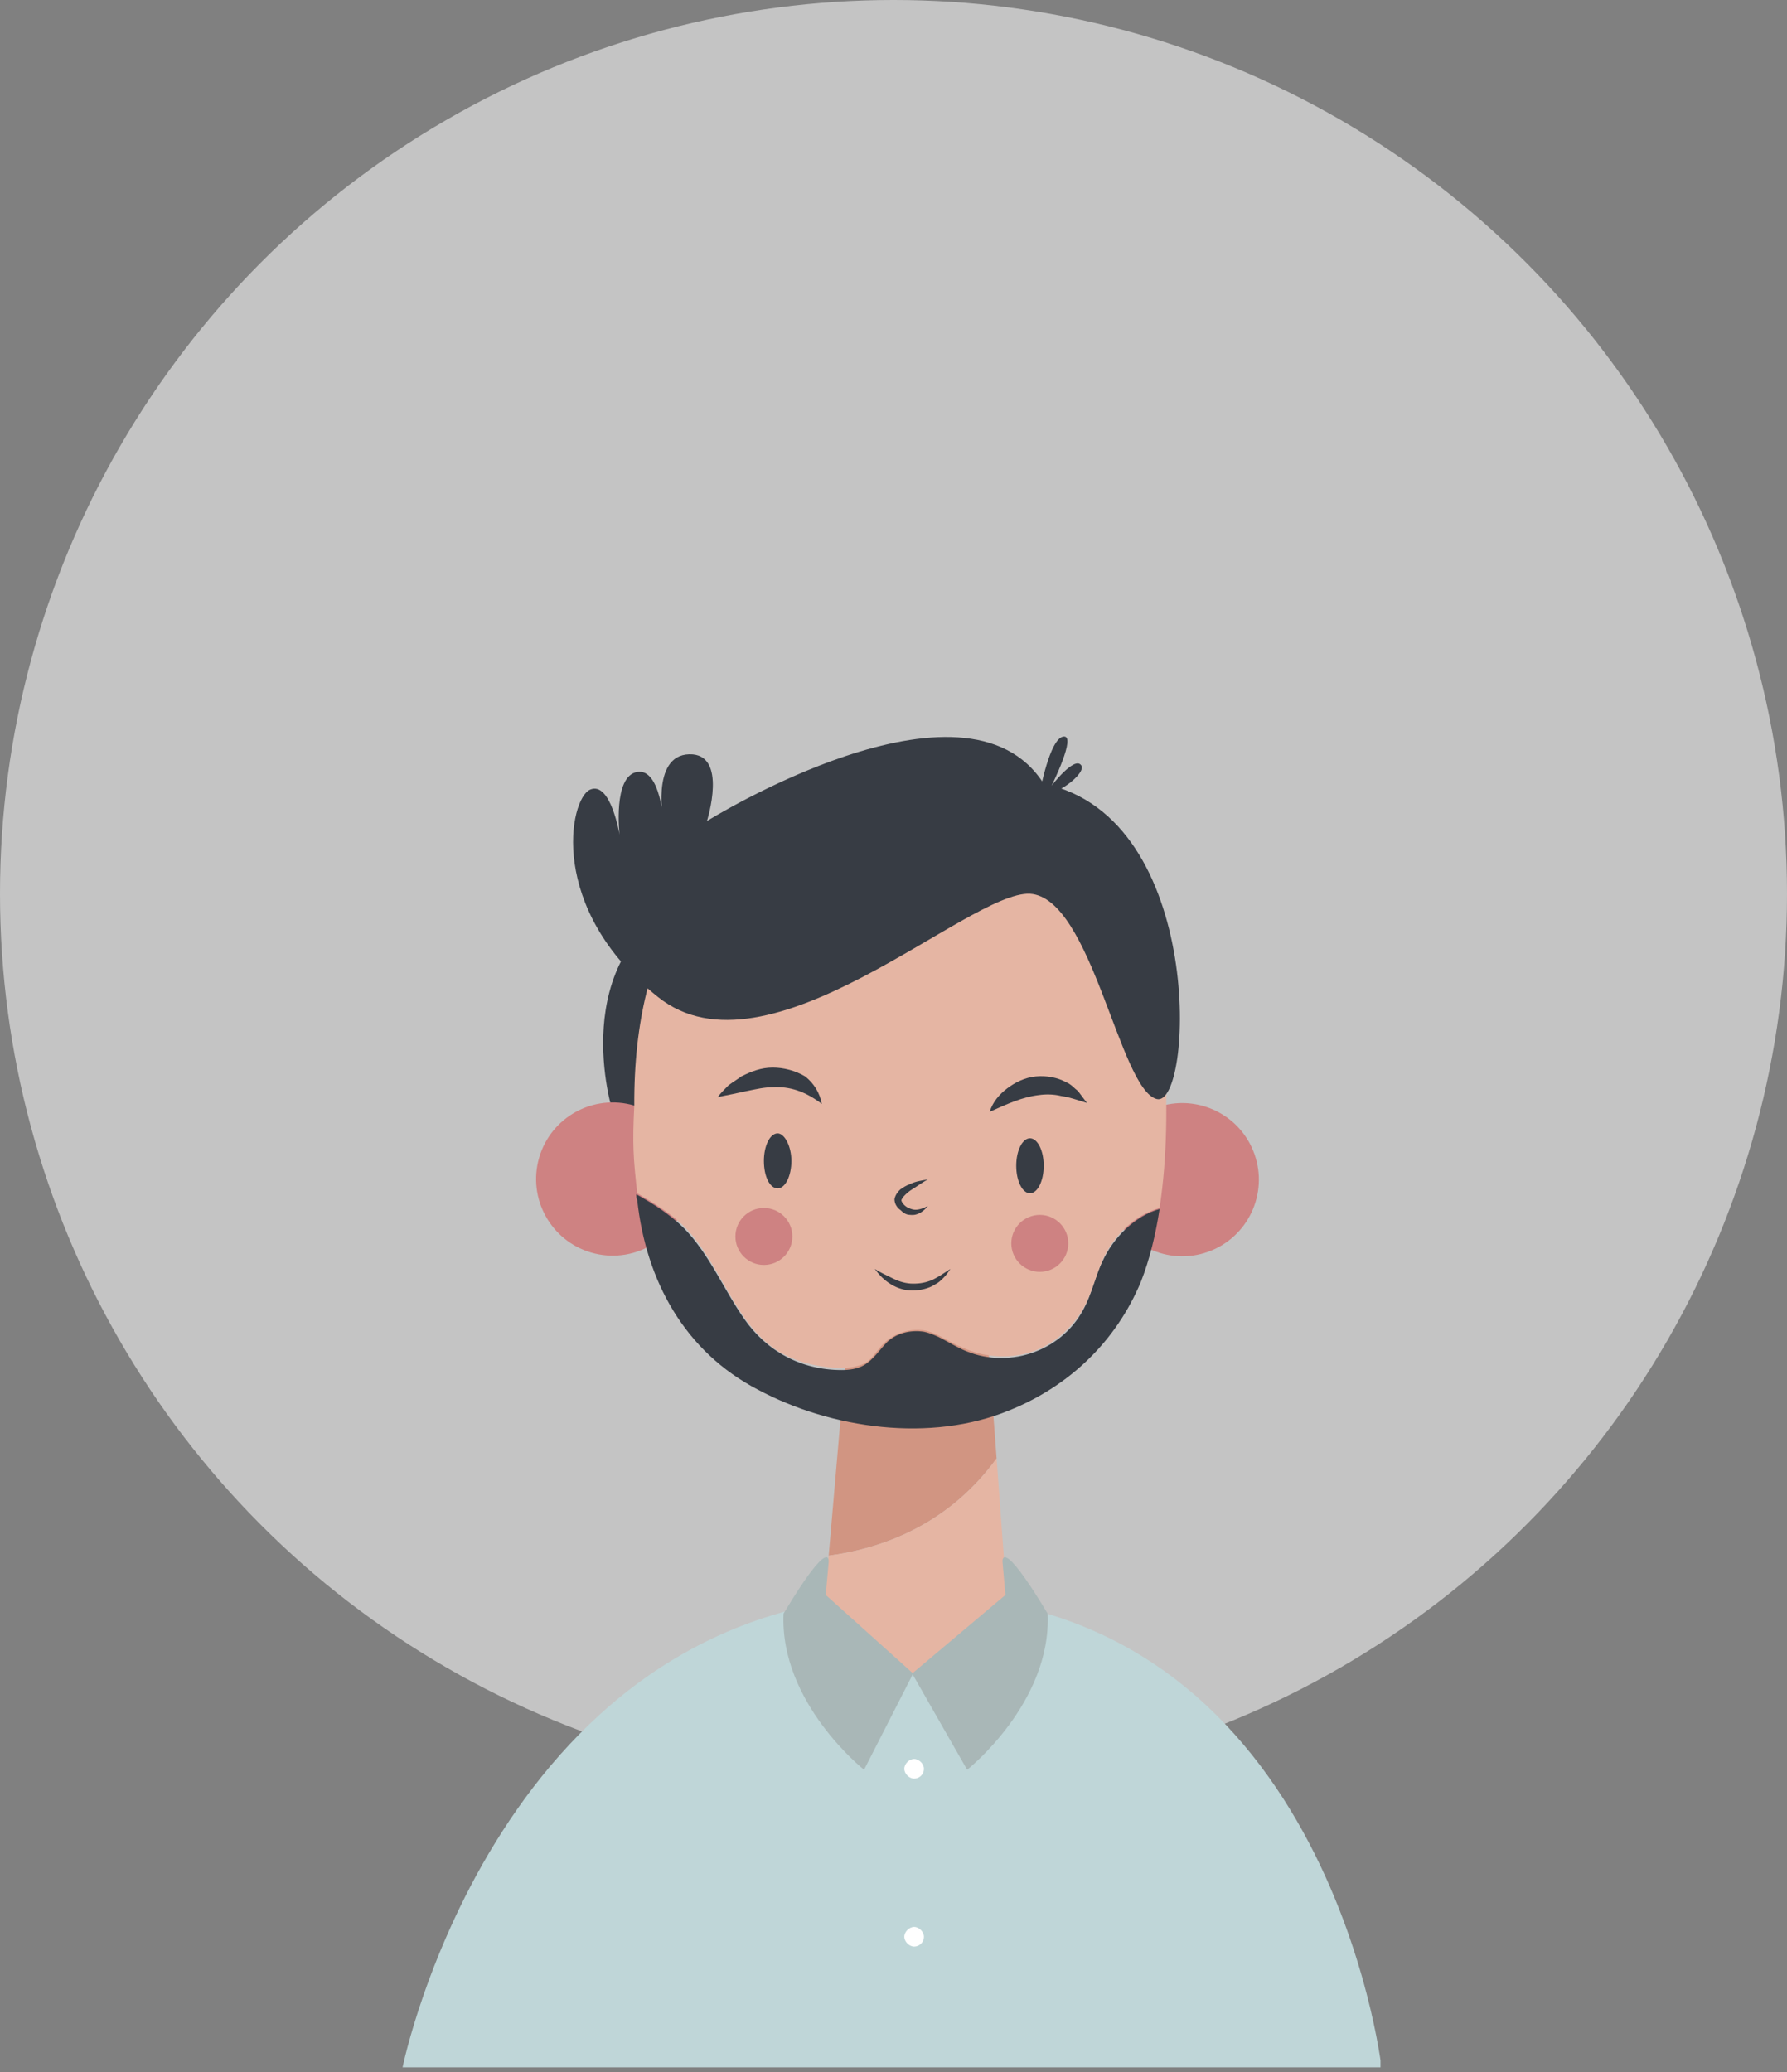 <svg width="182" height="211" viewBox="0 0 182 211" fill="none" xmlns="http://www.w3.org/2000/svg">
<rect x="0" y="0" width="182" height="211" fill="#808080" stroke="none"/>
<circle cx="91" cy="91" r="91" fill="#C4C4C4"/>
<g clip-path="url(#clip0)">
<path d="M62.4 113.2C62.4 113.2 57.4 97.5 70.1 91.3C82.9 85.1 116.1 91 116.1 91C116.1 91 120 113 115.9 115.9C111.8 118.8 62.4 113.2 62.4 113.2Z" fill="#373C44"/>
<path d="M69.99 121.849C70.983 117.657 68.39 113.454 64.198 112.461C60.006 111.468 55.803 114.062 54.81 118.254C53.817 122.446 56.41 126.649 60.602 127.642C64.794 128.635 68.997 126.041 69.99 121.849Z" fill="#CE8282"/>
<path d="M123.382 127.328C127.365 125.687 129.264 121.128 127.623 117.145C125.982 113.162 121.423 111.263 117.44 112.904C113.457 114.545 111.559 119.104 113.2 123.087C114.84 127.07 119.399 128.969 123.382 127.328Z" fill="#CE8282"/>
<path d="M101.5 148.502L100.2 131.102L86.6 133.002L84.4 158.402C88.9 157.802 96.2 155.802 101.5 148.502Z" fill="#D19582"/>
<path d="M112.301 128.402C111.501 130.002 111.201 131.802 110.301 133.402C108.001 137.702 102.501 139.502 98.001 137.402C96.701 136.802 95.501 135.902 94.101 135.602C92.801 135.402 91.401 135.702 90.401 136.602C89.601 137.402 89.001 138.402 88.001 139.002C87.301 139.402 86.501 139.502 85.701 139.502C81.601 139.502 78.101 137.602 75.801 134.302C73.701 131.302 72.301 127.802 69.701 125.102C68.301 123.702 66.601 122.602 64.801 121.602C64.801 121.802 64.801 122.002 64.901 122.202C65.801 130.402 69.701 137.602 77.201 141.502C84.701 145.502 94.801 146.902 102.801 143.602C109.001 141.102 113.701 136.502 116.201 130.502C117.101 128.202 117.701 125.702 118.101 123.102C115.601 123.802 113.401 126.002 112.301 128.402Z" fill="#373C44"/>
<path d="M118.6 107.2C117.2 79.4 94.6 79.8 94.6 79.8C94.6 79.8 64.4 77.5 64.6 112.6C64.4 116.5 64.5 117.9 64.9 121.5C66.6 122.5 68.4 123.6 69.8 125C73.5 128.8 74.8 134.8 79.3 137.6C81.1 138.7 83.3 139.2 85.4 139.3C86.4 139.3 87.6 139.2 88.4 138.6C89 138.1 89.4 137.4 90 136.8C91.1 135.7 92.8 135.2 94.3 135.5C95.6 135.8 96.7 136.7 98 137.2C100.1 138.2 102.7 138.4 104.9 137.7C107.2 137 109.1 135.3 110.3 133.3C111.2 131.7 111.6 129.9 112.3 128.3C113.4 125.8 115.6 123.7 118.1 123C118.9 117.8 118.9 112.2 118.6 107.2Z" fill="#E5B5A3"/>
<path d="M41 210.502C41 210.502 50.8 162.402 93 162.402C135.2 162.402 140.7 210.502 140.7 210.502H41Z" fill="#BFD6D8"/>
<path d="M84.4 158.4L83.4 169.6C83.4 169.6 83.9 169.4 92.9 170.4C101.9 171.4 102.6 163.4 102.6 163.4L101.5 148.5C96.2 155.8 88.9 157.8 84.4 158.4Z" fill="#E5B5A3"/>
<path d="M80.601 118.202C80.601 119.702 80.001 121.002 79.201 121.002C78.401 121.002 77.801 119.802 77.801 118.202C77.801 116.702 78.401 115.402 79.201 115.402C79.901 115.402 80.601 116.702 80.601 118.202Z" fill="#373C44"/>
<path d="M104.9 121.502C105.673 121.502 106.3 120.249 106.3 118.702C106.3 117.156 105.673 115.902 104.9 115.902C104.127 115.902 103.5 117.156 103.5 118.702C103.5 120.249 104.127 121.502 104.9 121.502Z" fill="#373C44"/>
<path d="M94.5 120.102C93.9 120.402 93.4 120.802 92.9 121.102C92.4 121.402 91.9 121.902 91.8 122.202C91.8 122.302 91.9 122.502 92.1 122.702C92.3 122.902 92.5 123.002 92.8 123.102C93.3 123.302 93.9 123.102 94.5 122.802C94.1 123.302 93.5 123.802 92.7 123.702C92.3 123.702 92 123.502 91.7 123.202C91.4 123.002 91.1 122.602 91.1 122.102C91.2 121.602 91.5 121.302 91.7 121.102C92 120.902 92.3 120.702 92.6 120.602C93.2 120.302 93.8 120.202 94.5 120.102Z" fill="#373C44"/>
<path d="M89.1 129.203C89.7 129.603 90.4 129.903 91 130.203C91.6 130.503 92.3 130.703 93 130.703C93.7 130.703 94.3 130.603 95 130.303C95.6 130.003 96.2 129.603 96.8 129.203C96.6 129.503 96.4 129.803 96.1 130.103C95.8 130.403 95.6 130.603 95.2 130.803C94.6 131.203 93.7 131.403 92.9 131.403C91.4 131.403 90 130.503 89.1 129.203Z" fill="#373C44"/>
<path d="M77.8 128.8C79.402 128.8 80.7 127.502 80.7 125.9C80.7 124.298 79.402 123 77.8 123C76.199 123 74.9 124.298 74.9 125.9C74.9 127.502 76.199 128.8 77.8 128.8Z" fill="#CE8282"/>
<path d="M105.9 129.503C107.502 129.503 108.8 128.205 108.8 126.603C108.8 125.001 107.502 123.703 105.9 123.703C104.298 123.703 103 125.001 103 126.603C103 128.205 104.298 129.503 105.9 129.503Z" fill="#CE8282"/>
<path d="M100.801 113.203C101.101 112.203 101.801 111.403 102.601 110.803C103.401 110.203 104.401 109.703 105.501 109.603C106.601 109.503 107.701 109.703 108.601 110.203C109.101 110.403 109.401 110.803 109.801 111.103C110.101 111.503 110.401 111.903 110.701 112.303C109.701 112.003 108.901 111.703 108.101 111.603C107.301 111.403 106.501 111.403 105.801 111.503C104.101 111.703 102.601 112.403 100.801 113.203Z" fill="#373C44"/>
<path d="M83.7 112.403C82 111.103 80.4 110.603 78.7 110.703C77.8 110.703 77 110.903 76 111.103C75.5 111.203 75.1 111.303 74.6 111.403C74.1 111.503 73.6 111.603 73.1 111.703C73.4 111.303 73.8 110.903 74.2 110.503C74.6 110.203 75.1 109.903 75.5 109.603C76.5 109.103 77.5 108.703 78.7 108.703C79.8 108.703 81 109.003 82 109.603C82.9 110.303 83.5 111.303 83.7 112.403Z" fill="#373C44"/>
<path d="M117.8 111.903C114 110.903 111.2 91.403 104.9 91.003C98.6 90.703 78.2 110.503 67 101.503C55.7 92.503 58 81.303 60.1 80.403C62.2 79.503 63.1 85.003 63.1 85.003C63.1 85.003 62.4 79.003 64.9 78.603C67.3 78.203 67.6 83.903 67.6 83.903C67.6 83.903 66.2 76.903 70.2 76.803C74.2 76.703 72 83.603 72 83.603C72 83.603 98.3 67.203 106.3 79.803C122.9 83.203 121.5 112.903 117.8 111.903Z" fill="#373C44"/>
<path d="M105.9 80.702C105.9 80.702 106.9 75.202 108.3 75.002C109.7 74.802 107.1 80.002 107.1 80.002C107.1 80.002 109.4 77.002 110.1 77.902C110.8 78.702 107.1 81.502 105.9 80.702Z" fill="#373C44"/>
<path d="M84.101 162.401L93.001 170.401L88.001 180.201C88.001 180.201 79.401 173.401 79.801 164.301C84.601 156.301 84.401 159.001 84.401 159.001L84.101 162.401Z" fill="#A9B7B7"/>
<path d="M102.4 162.401L92.9 170.401L98.5 180.201C98.5 180.201 107.1 173.401 106.7 164.301C101.9 156.301 102.1 159.001 102.1 159.001L102.4 162.401Z" fill="#A9B7B7"/>
<path d="M94.1 180.102C94.1 180.702 93.6 181.102 93.1 181.102C92.6 181.102 92.1 180.602 92.1 180.102C92.1 179.602 92.6 179.102 93.1 179.102C93.6 179.102 94.1 179.602 94.1 180.102Z" fill="white"/>
<path d="M94.1 197.203C94.1 197.803 93.6 198.203 93.1 198.203C92.6 198.203 92.1 197.703 92.1 197.203C92.1 196.703 92.6 196.203 93.1 196.203C93.6 196.203 94.1 196.703 94.1 197.203Z" fill="white"/>
</g>
<defs>
<clipPath id="clip0">
<rect width="99.6" height="135.5" fill="white" transform="translate(41 75)"/>
</clipPath>
</defs>
</svg>
